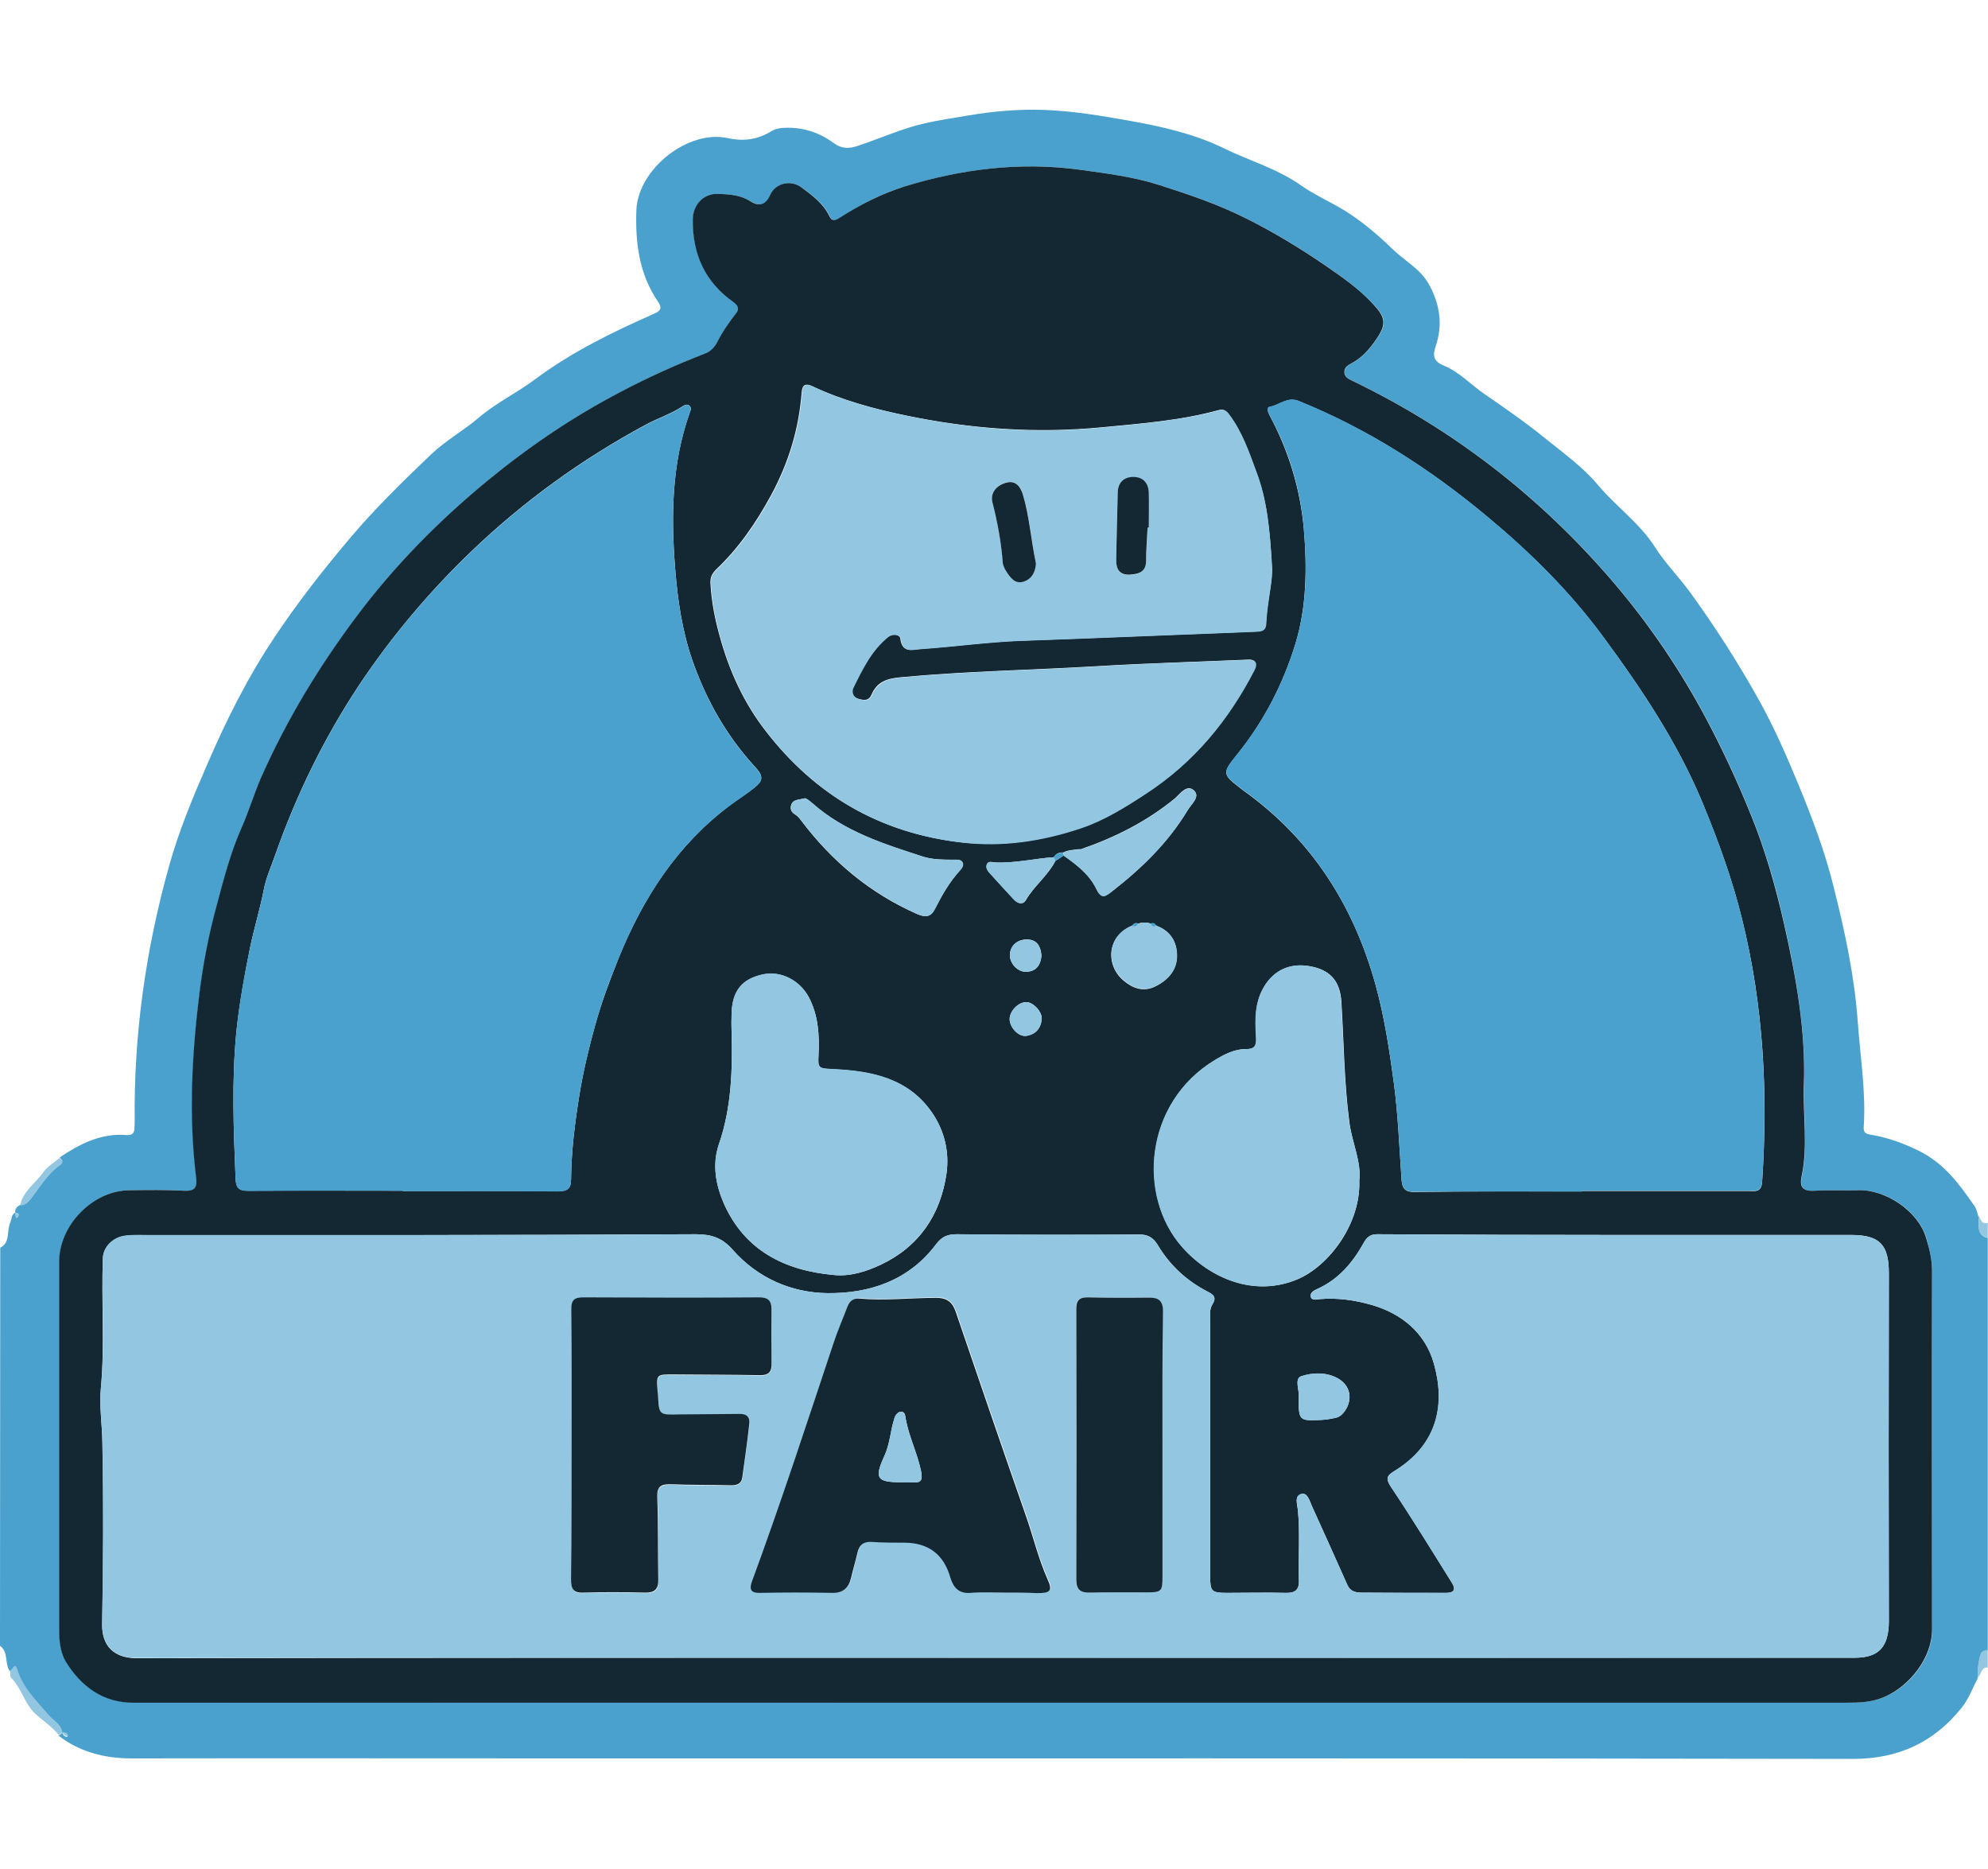 <?xml version="1.0" encoding="utf-8"?>
<!-- Generator: Adobe Illustrator 28.0.0, SVG Export Plug-In . SVG Version: 6.00 Build 0)  -->
<svg version="1.1" id="_레이어_1" xmlns="http://www.w3.org/2000/svg" xmlns:xlink="http://www.w3.org/1999/xlink" x="0px"
	 y="0px" viewBox="0 0 800 752" style="enable-background:new 0 0 800 752;" xml:space="preserve">
<style type="text/css">
	.st0{fill:#4AA1CD;}
	.st1{fill:#92C6E1;}
	.st2{fill:#132833;}
</style>
<path class="st0" d="M0.1,502c4.2-2.1,2.5-6.7,4-10c0.6-1.4,0.4-3.2,2-4.1c0.1,0.7,0.3,1.5,0.4,2.2c0.3-0.3,0.8-0.5,0.9-0.9
	c0.4-1.2-0.6-1.1-1.3-1.3c-0.1-1.5,0.7-2.4,2-3.1c2.1,0.1,3.2-1.1,4.4-2.7c3.7-4.7,6.6-9.9,11.6-13.4c1.7-1.2,0.8-2-0.1-3
	c8.2-5.5,16.8-9.9,27.1-9c1.8,0.1,2.9-0.6,3-2.5c0-1,0.1-2,0.1-3c-0.4-35.1,4.5-69.6,14-103.3c3.9-13.9,9.5-27.3,15.3-40.6
	c7.6-17.6,16.1-34.6,26.7-50.5c9.4-14.2,20-27.7,31-40.7c10.1-11.9,21.1-22.6,32.3-33.3c5.9-5.6,13-9.5,19.1-14.7
	c7-6,15.4-10,22.6-15.4c14.9-11.1,31.3-19.1,48.1-26.5c2.8-1.2,3.1-2.5,1.5-4.8c-7.7-11.3-9.2-23.9-8.7-37.2
	C257,67.9,276.9,52,293,55.6c6.4,1.4,12,0.5,17.4-2.8c1.8-1.1,4-1.4,6.3-1.4c6.9-0.1,13.3,2.1,18.7,6.1c3.6,2.6,6.5,2.3,10.1,1.1
	c8.9-3,17.5-6.9,26.7-9c5.7-1.3,11.4-2.1,17.2-3.1c10-1.7,20-2.6,30.2-2.3c12,0.4,23.8,2.4,35.5,4.5c12.9,2.3,25.9,5.3,37.7,11.1
	c10.3,5,21.3,8.1,30.9,14.9c6.1,4.3,13.4,7.2,19.7,11.5c6.3,4.2,11.9,9.1,17.4,14.4c4.7,4.5,10.7,7.6,14.1,13.6
	c4.5,8,5.8,16.3,2.9,24.9c-1.4,4.1-1,6.3,3.4,8.1c6.1,2.5,10.7,7.6,16.1,11.3c8.5,5.8,16.9,11.7,24.8,18.1
	c7.3,5.9,15.1,11.5,21,18.6c7.3,8.7,16.8,15.3,23,25.1c4,6.3,9.5,11.8,14,18c10.1,13.9,19.4,28.4,27.8,43.5
	c6,10.8,11,22.2,15.7,33.6c5.6,13.5,10.8,27.3,14.3,41.5c4.5,17.9,8.4,35.9,9.7,54.4c1,14,3.3,27.8,2.4,41.9
	c-0.1,1.8,0.1,2.9,2.5,3.3c6.8,1.1,13,3.3,19.4,6.4c10.5,5.1,16.5,13.5,22.7,22.4c0.7,1,1,2.4,1.4,3.7c1,3.1-1.4,7.8,3.9,9.1v166
	c-1.5,0.1-2.6,0.5-3.1,2.4c-0.7,2.9-1,5.7-0.9,8.7c-2.1,4-3.7,8.4-6.5,11.9c-11.1,13.9-25.4,20.6-43.7,20.6
	c-172.6-0.3-345.2-0.2-517.8-0.2c-58.3,0-116.6-0.1-174.9,0c-10.9,0-20.7-2.5-29.4-9.1c0.5-0.4,1-0.8,1.4-1.2c0.5,0.8,0.9,1.7,2,1.6
	c0.1,0,0.3-0.3,0.3-0.3c-0.4-1-1.4-1.1-2.3-1.3c-0.7-3.2-3.6-4.6-5.5-6.9c-4.8-5.6-10.3-10.8-12.6-18.2c-1.1-3.7-1.9,0.6-3,0.2
	c-2.1-3-0.4-7.6-3.9-10.1L0.1,502L0.1,502z M400.5,685.1L400.5,685.1c114.1,0,228.2,0,342.4,0c5.4,0,10.6-0.2,15.9-2.5
	c10.2-4.5,18.8-15.8,18.8-27c0-47.8-0.1-95.6,0-143.5c0-4.9-1.1-9.3-2.4-14c-3.1-10.7-16.2-19.7-27.6-19.2c-5.7,0.2-11.4-0.2-17,0.2
	c-4.7,0.4-6.5-1.1-5.5-5.8c2.6-12.1,0.5-24.4,0.9-36.6c0.7-21.8-3.1-43.4-7.9-64.7c-3.4-15.1-7.6-29.9-13.4-44.1
	c-5.3-13.1-11.2-26-17.9-38.5c-10.4-19.7-22.8-37.9-37.1-54.7c-29.4-34.5-64.5-61.8-105.4-81.5c-1.5-0.7-3.2-1.4-3.2-3.5
	c0-2,1.5-2.8,3-3.6c4.2-2.2,7.3-5.9,9.9-9.7c4.2-6.1,3.7-8.6-1.3-14c-5.7-6.1-12.5-10.9-19.3-15.6c-10.1-6.9-20.6-13.3-31.6-18.8
	c-11.3-5.7-23.1-9.7-35-13.5c-10.4-3.3-21.3-4.7-32.1-6.2c-24.2-3.3-47.7-0.3-70.8,6.8c-9.3,2.8-18,7.4-26.2,12.7
	c-1.8,1.2-2.9,1.2-3.9-0.9c-2.3-5.1-6.8-8.2-11-11.4c-4.3-3.3-10.6-2-12.8,3c-1.9,4.4-4.7,4.5-7.9,2.5c-4.1-2.6-8.5-2.7-12.9-3
	c-5.9-0.3-10.2,4.3-10.3,10.2c-0.2,13.9,4.9,25.3,16.4,33.4c1.9,1.3,2.3,2.7,0.9,4.6c-2.9,3.6-5.5,7.5-7.6,11.7
	c-0.9,1.8-2.5,3.5-4.7,4.3c-11.6,4.5-22.8,9.6-33.9,15.4c-19,9.9-36.6,21.8-53.1,35.3c-20,16.4-38.1,34.7-53.6,55.5
	c-15.1,20.2-27.9,41.6-38.2,64.6c-3,6.7-5.1,13.7-7.9,20.3c-4.4,10.1-7.1,20.6-9.9,31c-3.1,11.7-5.5,23.7-7,35.7
	c-3,24.5-4.2,49.1-1.3,73.7c0.5,4.2-0.4,5.7-4.8,5.4c-7.3-0.4-14.7-0.3-22-0.2c-14.7,0.1-28.3,14-28.3,28.8c0,49.5,0,99,0,148.4
	c0,4.3,0.5,8.9,2.7,12.4c6.1,9.9,14.9,16.5,27.1,16.5C169.3,685.2,284.9,685.1,400.5,685.1L400.5,685.1z"/>
<path class="st1" d="M799.9,670.9c-2.8-0.1-2.5,2.8-4,4c-0.2-2.9,0.1-5.8,0.9-8.7c0.5-1.9,1.5-2.2,3.1-2.4V670.9L799.9,670.9z"/>
<path class="st1" d="M799.9,498c-5.4-1.3-2.9-5.9-3.9-9.1c1.1,1.2,1.1,4,3.9,3.1V498z"/>
<path class="st1" d="M24,465.9c0.9,0.9,1.8,1.8,0.1,3c-5,3.5-8,8.7-11.6,13.4c-1.2,1.5-2.4,2.7-4.4,2.7c1.1-5.6,5.9-8.7,9-12.9
	C18.8,469.5,21.6,467.9,24,465.9L24,465.9z"/>
<path class="st2" d="M400.5,685.1c-115.6,0-231.2,0-346.9,0c-12.2,0-21-6.6-27.1-16.5c-2.1-3.4-2.7-8.1-2.7-12.4
	c0-49.5,0-99,0-148.5c0-14.8,13.6-28.7,28.3-28.8c7.3-0.1,14.7-0.2,22,0.2c4.4,0.2,5.3-1.3,4.8-5.4c-3-24.6-1.7-49.2,1.3-73.7
	c1.5-12,3.8-24,7-35.7c2.8-10.5,5.5-21,9.9-31c2.9-6.6,5-13.6,7.9-20.3c10.2-23,23.1-44.4,38.2-64.6c15.5-20.8,33.6-39.1,53.6-55.5
	c16.5-13.5,34.1-25.4,53.1-35.3c11-5.8,22.3-10.9,33.9-15.4c2.2-0.8,3.7-2.5,4.7-4.3c2.1-4.2,4.7-8,7.6-11.7c1.5-1.8,1-3.2-0.9-4.6
	c-11.5-8.1-16.6-19.4-16.4-33.4c0.1-5.9,4.4-10.5,10.3-10.2c4.4,0.2,8.9,0.4,12.9,3c3.1,2,6,1.8,7.9-2.5c2.2-5,8.5-6.3,12.8-3
	c4.2,3.2,8.6,6.3,11,11.4c1,2.1,2.1,2,3.9,0.9c8.2-5.3,17-9.8,26.2-12.7c23-7.1,46.6-10.1,70.8-6.8c10.9,1.5,21.8,2.9,32.1,6.2
	c11.9,3.8,23.7,7.8,35,13.5c11,5.5,21.5,11.9,31.6,18.8c6.8,4.7,13.6,9.4,19.3,15.6c5,5.4,5.4,8,1.3,14c-2.6,3.8-5.6,7.4-9.9,9.7
	c-1.5,0.8-3,1.6-3,3.6c0,2,1.7,2.8,3.2,3.5c40.9,19.7,76,47,105.4,81.5c14.3,16.8,26.7,35.1,37.1,54.7c6.7,12.6,12.6,25.4,17.9,38.5
	c5.8,14.2,10,29.1,13.4,44.1c4.8,21.3,8.7,42.8,7.9,64.7c-0.4,12.2,1.7,24.5-0.9,36.6c-1,4.7,0.8,6.1,5.5,5.8c5.6-0.4,11.3,0,17-0.2
	c11.3-0.5,24.5,8.5,27.6,19.2c1.4,4.6,2.5,9.1,2.4,14c-0.1,47.8,0,95.6,0,143.5c0,11.1-8.6,22.4-18.8,27c-5.4,2.4-10.5,2.5-15.9,2.5
	C628.7,685.1,514.6,685.1,400.5,685.1L400.5,685.1L400.5,685.1z M424.7,346.4c1.1-0.7,2.2-1.4,3.3-2.2c5.2,3.6,10.4,7.6,13.1,13.3
	c2.2,4.5,3.7,3.1,6.4,1.1c11.9-9.2,22.5-19.6,30.4-32.6c1.5-2.6,5.4-5.6,2.4-8.1c-2.8-2.4-5.5,1.6-7.7,3.5
	c-11.3,9.2-24,15.6-37.7,20.3c-0.4,0-0.7,0-1.1,0c-2,0.3-4.1,0.3-5.9,1.3c-1.6-0.1-3,0.4-3.8,1.9c-8,0.6-15.8,2.5-23.8,2.1
	c-1-0.1-2.5-0.7-3.1,0.7c-0.6,1.4,0.2,2.6,1.1,3.6c3.2,3.6,6.5,7.1,9.8,10.7c1.4,1.5,3.5,2.2,4.7,0.2
	C416.1,356.5,421.6,352.4,424.7,346.4L424.7,346.4z M465.4,372.5c-0.6-0.8-1.3-1.3-2.4-0.9c-1.7-0.6-3.3-0.5-5,0
	c-1.1-0.5-1.8,0.1-2.5,0.9c-10.3,4.2-10.6,16.1-3.3,22.1c3.7,3.1,8,4.7,12.9,2.2c5.1-2.6,8.6-6.6,8.5-12.4
	C473.6,378.8,470.9,374.5,465.4,372.5z M400.5,667L400.5,667c115.3,0,230.6,0,345.9,0c9.8,0,13.7-4.5,13.7-14.8
	c-0.1-46.6-0.1-93.3,0-139.9c0-11.4-3.6-15.4-15.1-15.4c-30.5,0-61,0-91.5,0c-33.1,0-66.3-0.1-99.4-0.3c-2.9,0-4.3,1.5-5.4,3.6
	c-4.5,8-10.2,14.7-18.8,18.5c-1.4,0.6-2.9,1.6-2.4,3.2c0.4,1.4,2.4,1,3.6,0.8c7.1-0.6,14,0.4,20.7,2.3c12.4,3.5,21.8,11.5,25.2,23.6
	c4.6,16.1,2,32.5-16.1,43.4c-2.9,1.8-3.3,3-1.2,6.2c8.5,12.7,16.5,25.7,24.6,38.7c1.6,2.6,0.9,4-2.4,4c-11.3,0-22.7,0-34-0.1
	c-2.4,0-4.6-0.5-5.7-3.1c-4.7-10.6-9.5-21.2-14.3-31.8c-0.9-2.1-1.8-5.5-4.2-4.8c-2.9,0.7-1.7,4.2-1.4,6.5c0.9,9.5,0.1,19,0.4,28.5
	c0.1,3.5-1.5,4.9-5.2,4.8c-8-0.2-16,0-24,0c-6,0-6.5-0.6-6.5-6.7c0-34.2,0-68.3,0-102.5c0-2.3-0.4-4.8,0.9-6.9c1.9-3,0.2-4-2.1-5.2
	c-8.3-4.3-15-10.5-19.8-18.5c-2-3.3-4.1-4.5-8-4.4c-24.3,0.2-48.6,0.2-73-0.1c-3.8,0-6,1-8.3,4c-10.9,14.6-26.8,19.9-43.8,19.7
	c-14.5-0.2-28-6.1-38-17.4c-4.2-4.8-8.5-6.3-14.9-6.3C206.9,497,133.8,497,60.6,497c-3.3,0-6.7-0.2-10,0.2c-5,0.6-9,4.4-9.2,9
	c-0.7,17.4,0.8,34.8-0.8,52.3c-0.7,7.2,0.5,14.6,0.6,21.9c0.5,24.3,0.4,48.7-0.1,73c-0.2,8.6,4.5,13.8,14,13.8
	C170.3,667,285.4,667,400.5,667L400.5,667z M636.5,479.4c0-0.1,0-0.1,0-0.2c22.3,0,44.6,0,67,0c2.5,0,5.3,0.8,5.6-3.6
	c2.4-35.6,0.6-70.8-8-105.5c-3.9-16-9.6-31.7-15.9-46.9c-10.1-24.4-24.7-46.2-40.3-67.3c-13.3-18-29.2-33.7-46.4-48
	c-23-19.2-47.9-35.2-75.8-46.5c-4.7-1.9-7.8,1.6-11.7,2.3c-1.5,0.3-0.7,2.2-0.1,3.4c7.7,14.4,12.4,29.8,13.8,46
	c1.3,15.3,1.1,30.9-3.3,45.6c-4.9,16.2-12.7,31.4-23.5,44.8c-6.3,7.8-6.1,8,2.1,14.3c0.1,0.1,0.3,0.2,0.4,0.3
	c27.3,19.5,44.2,46,53.1,78c3.6,13,5.6,26.3,7.4,39.6c1.7,12.8,2.2,25.9,3.1,38.8c0.2,3.3,1.1,5.1,5,5.1
	C591.5,479.3,614,479.4,636.5,479.4L636.5,479.4z M162.1,479.1c0,0,0,0.1,0,0.1c20.8,0,41.7-0.1,62.5,0.1c3.6,0,5.2-1,5.2-4.7
	c0.1-11.3,1.5-22.5,3.3-33.7c1.5-9.4,3.7-18.6,6.2-27.7c2.6-9.5,6.1-18.9,9.8-28.1c9.8-24,23.4-45.1,44.4-60.9
	c3.3-2.5,6.9-4.7,10.1-7.3c3.8-3,3.5-4.8,0.2-8.4c-11.4-12.4-19.5-26.7-25.1-42.6c-4.2-12.1-6-24.5-7-37.1
	c-1.7-21.2-1.4-42.2,5.8-62.6c0.3-0.9,0.9-1.9,0.1-2.8c-1-1.1-2.2-0.4-3.1,0.2c-4.6,3-9.9,4.7-14.7,7.3c-25.6,13.8-49,30.7-70,50.8
	c-17,16.3-32.1,34.2-45.2,53.8c-14.2,21.4-25.4,44.4-33.9,68.6c-1.6,4.6-3.7,9.2-4.6,14.1c-1.5,7.6-3.8,15.1-5.4,22.7
	c-2.3,11.4-4.4,22.9-5.6,34.4c-1.9,19.6-1.1,39.3-0.3,58.9c0.2,4.1,1.6,4.9,5.3,4.9C120.7,479,141.4,479.1,162.1,479.1L162.1,479.1z
	 M511.8,227.8c-0.8-15.4-2.1-26.9-6.3-37.9c-3-8-5.8-16.2-11-23.2c-1.2-1.6-2.2-2.2-4.1-1.7c-15.3,4.2-31.1,5.4-46.8,6.9
	c-26.7,2.6-53.1,0.7-79.4-4.8c-12.9-2.7-25.4-6.1-37.3-11.7c-2.6-1.2-4-0.8-4.3,2.4c-1.1,14.8-5.3,28.5-12.4,41.6
	c-6,11-13,21.2-22.1,29.8c-1.8,1.8-2.3,3.3-2.2,5.6c0.4,7.3,1.8,14.4,3.8,21.5c3.8,13.8,9.7,26.6,18.4,37.8
	c19.9,25.8,45.9,41,78.6,44.8c16.6,1.9,32.6-0.6,48.1-5.7c9.3-3.1,17.8-8.4,26.2-13.9c19.4-12.6,33.3-29.5,43.7-49.8
	c1.2-2.4,0.8-4.3-2.6-4.1c-20,0.9-39.9,1.4-59.9,2.6c-26.6,1.6-53.2,2-79.8,4.5c-5.7,0.5-9.5,1.9-11.7,7c-1.2,2.8-3.4,2.2-5.5,1.6
	c-2.3-0.7-2.8-2.9-1.9-4.5c3.7-7.4,7.3-15,14-20.4c1.8-1.5,4.8-0.9,5,0.7c0.7,6.1,4.9,4.4,8.2,4.2c13.3-0.9,26.5-2.8,39.8-3.3
	c31.8-1.1,63.6-2.5,95.3-3.7c2.4-0.1,3.7-0.7,3.8-3.3C509.9,242,512.3,233.2,511.8,227.8L511.8,227.8z M335.5,513
	c6.8,0.7,13.3-1.5,18.9-4.1c15.3-7.2,24.1-20,26.5-36.8c1.2-8.7-0.9-17.1-5.7-24.2c-9.6-14.1-24.6-17-40.2-17.7
	c-5.7-0.3-5.9-0.3-5.6-5.9c0.4-7.8-0.1-15.6-3.8-22.8c-3.6-7-11.3-11-18.6-9.4c-8.5,1.8-12.4,6.7-12.6,15.9c-0.1,2.3-0.1,4.7,0,7
	c0.4,15.4,0,30.6-5.1,45.4c-2.8,8.3-1.2,16.5,2,23.9C299.7,503.1,315.7,511.2,335.5,513L335.5,513z M547,475.1
	c0.9-7.7-3-15.4-4-23.7c-2.1-16-2.2-32.2-3.2-48.3c-0.5-7.8-4-12.3-11.1-14c-8.3-2-15,0.6-19.2,6.7c-4.6,6.7-4.5,14.1-4,21.6
	c0.2,3.5-0.6,4.8-4.2,4.7c-4.6,0-8.8,2.2-12.5,4.5c-28.3,17.2-31.1,54.7-13,75.2c11.1,12.6,29.1,20.2,46.4,12.9
	C534.7,509.4,547.6,492.5,547,475.1L547,475.1z M323.9,321.2c-2.9,0.7-4.8,0.5-5.5,2.6c-0.6,1.8,0.1,3.1,1.7,4
	c0.8,0.5,1.5,1.3,2.1,2.1c12.4,16.5,27.7,29.4,46.7,37.8c3.4,1.5,5.6,1.4,7.3-2c2.8-5.5,5.8-10.8,10-15.4c0.8-0.9,1.6-2,1.2-3.1
	c-0.6-1.5-2.2-1.3-3.5-1.3c-4.2,0-8.4,0-12.4-1.2c-15.8-5.1-31.7-10.1-44.6-21.5C325.9,322.3,324.4,321.1,323.9,321.2L323.9,321.2z
	 M522.6,561.9c0,9.8,0,9.8,9.3,9.4c1.8-0.1,3.6-0.4,5.4-0.8c1.7-0.3,2.9-1.4,3.9-2.8c3.3-4.8,2.2-10.4-3-13.2
	c-4.6-2.5-10-2.2-14.5-0.8C520.7,554.7,523,559.5,522.6,561.9L522.6,561.9z M406.3,410c0,3.3,3.5,7.2,6.6,6.8
	c3.7-0.5,5.9-2.9,6.3-6.7c0.3-2.9-3.3-6.8-6.1-6.9C409.9,403.1,406.3,406.7,406.3,410L406.3,410z M419.1,384.5
	c-0.3-3.8-1.8-6.4-5.7-6.5c-4.2-0.1-7.1,2.8-7,6.6c0.2,3.5,3.5,6.7,6.9,6.4C417.3,390.7,418.8,387.9,419.1,384.5z"/>
<path class="st1" d="M23.7,698.1c-2.5-3.1-6-5.5-8.9-8c-4.9-4.2-5.9-10.5-10.1-14.8C4,674.7,4.2,673.2,4,672c1,0.4,1.8-3.8,3-0.2
	c2.3,7.4,7.8,12.6,12.6,18.2c1.9,2.2,4.9,3.6,5.5,6.9l0,0C24.6,697.3,24.2,697.7,23.7,698.1L23.7,698.1z"/>
<path class="st1" d="M6,487.9c0.7,0.2,1.7,0.1,1.3,1.3c-0.1,0.4-0.6,0.6-0.9,0.9C6.3,489.4,6.2,488.6,6,487.9L6,487.9L6,487.9z"/>
<path class="st1" d="M25.1,696.9c0.9,0.1,1.9,0.2,2.3,1.3c0,0.1-0.2,0.3-0.3,0.3C26,698.6,25.6,697.7,25.1,696.9
	C25.1,696.9,25.1,696.9,25.1,696.9z"/>
<path class="st1" d="M400.5,667c-115.1,0-230.2-0.1-345.4,0.1c-9.5,0-14.1-5.2-14-13.8c0.4-24.3,0.5-48.7,0.1-73
	c-0.1-7.3-1.3-14.7-0.6-21.9c1.7-17.4,0.2-34.9,0.8-52.3c0.2-4.6,4.2-8.5,9.2-9c3.3-0.4,6.6-0.2,10-0.2c73.1,0,146.3,0.1,219.4-0.3
	c6.4,0,10.7,1.5,14.9,6.3c10,11.3,23.4,17.2,38,17.4c17,0.2,32.9-5.1,43.8-19.7c2.3-3,4.5-4,8.3-4c24.3,0.2,48.6,0.2,73,0.1
	c3.8,0,6,1.1,8,4.4c4.8,8,11.5,14.2,19.8,18.5c2.3,1.2,4,2.2,2.1,5.2c-1.3,2-0.9,4.5-0.9,6.9c0,34.2,0,68.3,0,102.5
	c0,6,0.5,6.6,6.5,6.7c8,0,16-0.2,24,0c3.7,0.1,5.3-1.3,5.2-4.8c-0.3-9.5,0.5-19-0.4-28.5c-0.2-2.3-1.5-5.8,1.4-6.5
	c2.4-0.6,3.3,2.8,4.2,4.8c4.8,10.6,9.6,21.2,14.3,31.8c1.2,2.6,3.3,3.1,5.7,3.1c11.3,0.1,22.7,0,34,0.1c3.2,0,4-1.4,2.4-4
	c-8.1-12.9-16.1-26-24.6-38.7c-2.1-3.2-1.7-4.4,1.2-6.2c18-11,20.6-27.4,16.1-43.4c-3.4-12.1-12.8-20.1-25.2-23.6
	c-6.7-1.9-13.6-2.9-20.7-2.3c-1.2,0.1-3.1,0.6-3.6-0.8c-0.5-1.5,1-2.5,2.4-3.2c8.6-3.8,14.4-10.5,18.8-18.5c1.1-2,2.4-3.6,5.4-3.6
	c33.1,0.2,66.3,0.3,99.4,0.3c30.5,0,61,0,91.5,0c11.5,0,15.1,4,15.1,15.4c-0.1,46.6-0.1,93.3,0,139.9c0,10.3-3.9,14.8-13.7,14.8
	C631.1,667.1,515.8,667.1,400.5,667L400.5,667L400.5,667z M404.1,640.8C404.1,640.8,404.1,640.8,404.1,640.8c4.5,0,9,0,13.5,0
	c5.3,0,6.3-0.9,4.1-5.7c-3.7-8.2-5.7-17-8.7-25.5c-9.5-27.2-18.8-54.4-28.1-81.7c-1.4-4-3.4-5.9-7.9-5.9c-10.3,0-20.6,1.2-30.9,0.3
	c-2.4-0.2-4.1,1-4.9,3.3c-1.8,4.8-3.9,9.5-5.5,14.4c-10.7,32.1-21.3,64.3-32.9,96.1c-1.1,3-0.6,4.7,3.2,4.6c9.7-0.2,19.3-0.2,29,0
	c4.5,0.1,6.7-2,7.7-6.1c0.8-3.4,1.7-6.8,2.6-10.2c0.7-3,2.4-4.4,5.7-4.2c4.3,0.3,8.6,0.3,13,0.3c9.7,0,15.9,4.6,18.6,13.9
	c1.2,4.1,3.3,6.7,8.2,6.3C395,640.5,399.6,640.8,404.1,640.8L404.1,640.8z M230,581.5L230,581.5c0,18,0,36-0.1,54
	c0,3.9,0.7,5.7,5.2,5.5c8.1-0.4,16.3-0.2,24.5,0c3.8,0.1,5.5-1.2,5.4-5.2c-0.2-11,0.1-22-0.4-33c-0.2-4.4,1.3-5.5,5.3-5.4
	c8,0.3,16,0.2,24,0.4c2.4,0.1,4.5-0.4,4.9-3.1c1-7.1,1.9-14.2,2.8-21.3c0.3-2.8-0.9-4.3-4-4.3c-8,0.2-16,0.1-24,0.2
	c-8.4,0.2-8.4,0.2-8.7-7.7c0-0.7-0.2-1.3-0.2-2c-0.4-6.3-0.2-6.5,6-6.4c11.7,0.1,23.3,0,35,0.3c3.7,0.1,5-1.3,4.9-4.9
	c-0.2-7.2-0.1-14.3,0-21.5c0-3.6-1.4-4.9-5.1-4.9c-23.5,0.1-47,0.1-70.4,0c-3.8,0-5.2,0.8-5.1,5C230.1,545.2,230,563.3,230,581.5
	L230,581.5z M467.8,580.9C467.8,580.9,467.8,580.9,467.8,580.9c0-17.6-0.2-35.3,0.1-52.9c0.1-4.9-1.9-6-6.1-5.9
	c-8,0.1-16,0.1-24-0.1c-3.4-0.1-4.8,1.1-4.8,4.6c0.1,36.3,0.1,72.6,0,108.9c0,4.3,1.8,5.4,5.7,5.3c7.5-0.2,15-0.1,22.5-0.1
	c6.2,0,6.5-0.3,6.5-6.4L467.8,580.9L467.8,580.9z"/>
<path class="st0" d="M636.5,479.4c-22.5,0-45-0.1-67.5,0.1c-3.9,0-4.8-1.7-5-5.1c-0.9-12.9-1.4-26-3.1-38.8
	c-1.8-13.3-3.8-26.7-7.4-39.6c-8.9-31.9-25.8-58.5-53.1-78c-0.1-0.1-0.3-0.2-0.4-0.3c-8.2-6.3-8.4-6.5-2.1-14.3
	c10.9-13.4,18.6-28.6,23.5-44.8c4.5-14.7,4.6-30.3,3.3-45.6c-1.3-16.2-6-31.6-13.8-46c-0.7-1.2-1.4-3.2,0.1-3.4
	c3.9-0.7,7.1-4.2,11.7-2.3c27.9,11.3,52.8,27.4,75.8,46.5c17.2,14.3,33.1,30,46.4,48c15.5,21.1,30.1,42.9,40.3,67.3
	c6.3,15.3,12,30.9,15.9,46.9c8.5,34.7,10.4,69.9,8,105.5c-0.3,4.3-3.1,3.6-5.6,3.6c-22.3,0-44.6,0-67,0
	C636.5,479.2,636.5,479.3,636.5,479.4L636.5,479.4z"/>
<path class="st0" d="M162.1,479.1c-20.7,0-41.3-0.1-62,0.1c-3.7,0-5.2-0.8-5.3-4.9c-0.8-19.7-1.6-39.3,0.3-58.9
	c1.1-11.5,3.2-23,5.6-34.4c1.6-7.6,3.9-15.1,5.4-22.7c0.9-4.9,3-9.5,4.6-14.1c8.5-24.2,19.7-47.2,33.9-68.6
	c13-19.6,28.2-37.5,45.2-53.8c21-20.1,44.4-37,70-50.8c4.8-2.6,10.1-4.3,14.7-7.3c0.9-0.6,2.1-1.4,3.1-0.2c0.8,0.9,0.2,1.9-0.1,2.8
	c-7.2,20.4-7.5,41.4-5.8,62.6c1,12.6,2.8,25.1,7,37.1c5.6,15.9,13.7,30.2,25.1,42.6c3.3,3.6,3.5,5.3-0.2,8.4
	c-3.2,2.6-6.8,4.8-10.1,7.3c-21,15.8-34.6,36.9-44.4,60.9c-3.8,9.2-7.2,18.6-9.8,28.1c-2.5,9.1-4.7,18.3-6.2,27.7
	c-1.8,11.2-3.2,22.4-3.3,33.7c0,3.7-1.6,4.7-5.2,4.7c-20.8-0.2-41.7-0.1-62.5-0.1C162.1,479.1,162.1,479.1,162.1,479.1L162.1,479.1z
	"/>
<path class="st1" d="M511.9,227.8c0.5,5.3-1.9,14.2-2.3,23.1c-0.1,2.6-1.4,3.2-3.8,3.3c-31.8,1.2-63.5,2.6-95.3,3.7
	c-13.3,0.5-26.5,2.4-39.8,3.3c-3.3,0.2-7.5,1.9-8.2-4.2c-0.2-1.6-3.1-2.1-5-0.7c-6.7,5.4-10.3,12.9-14,20.4
	c-0.8,1.6-0.3,3.8,1.9,4.5c2.1,0.7,4.3,1.2,5.5-1.6c2.3-5.1,6.1-6.5,11.7-7c26.5-2.5,53.2-2.9,79.8-4.5c19.9-1.2,39.9-1.8,59.9-2.6
	c3.4-0.1,3.8,1.7,2.6,4.1c-10.4,20.2-24.4,37.2-43.7,49.8c-8.4,5.5-16.9,10.8-26.2,13.9c-15.5,5.2-31.5,7.7-48.1,5.7
	c-32.7-3.8-58.7-19-78.6-44.8c-8.7-11.3-14.6-24-18.4-37.8c-2-7.1-3.4-14.2-3.8-21.5c-0.1-2.3,0.3-3.9,2.2-5.6
	c9.1-8.6,16.1-18.8,22.1-29.8c7.1-13.1,11.3-26.8,12.4-41.6c0.2-3.2,1.7-3.6,4.3-2.4c11.9,5.7,24.4,9,37.3,11.7
	c26.3,5.5,52.7,7.5,79.4,4.8c15.7-1.5,31.5-2.8,46.8-6.9c1.9-0.5,2.9,0.1,4.1,1.7c5.3,7,8,15.1,11,23.2
	C509.8,200.9,511,212.5,511.9,227.8L511.9,227.8z M416.9,226.8c-1.9-9.4-2.5-18.9-5.3-28c-1-3.4-3.2-5.7-7-4.6
	c-3.7,1.1-6.1,4.1-5.2,7.9c2,7.9,3.5,15.8,4.1,24c0.1,1.4,0.9,2.8,1.7,4.1c1.5,2.4,3.3,4.8,6.8,3.7
	C415.5,232.8,416.5,229.9,416.9,226.8L416.9,226.8z M461.8,212.3c0.2,0,0.3,0,0.5,0c0-4.6,0.1-9.3,0-13.9c-0.1-3.9-2.3-6.4-6.2-6.4
	c-3.8,0-6.2,2.2-6.3,6.2c-0.3,9.1-0.5,18.2-0.6,27.4c0,3.4,1.4,5.9,5.3,5.7c3.4-0.2,6.7-0.8,6.7-5.5
	C461.3,221.2,461.6,216.8,461.8,212.3L461.8,212.3z"/>
<path class="st1" d="M335.5,513c-19.8-1.8-35.9-9.9-44.2-28.8c-3.2-7.3-4.9-15.6-2-23.9c5.1-14.7,5.5-30,5.1-45.4
	c-0.1-2.3,0-4.7,0-7c0.2-9.2,4.1-14.1,12.6-15.9c7.3-1.6,15,2.5,18.6,9.4c3.7,7.2,4.1,15,3.8,22.8c-0.3,5.6-0.1,5.6,5.6,5.9
	c15.7,0.7,30.6,3.6,40.2,17.7c4.8,7.1,6.9,15.5,5.7,24.2c-2.4,16.8-11.1,29.6-26.5,36.8C348.8,511.5,342.3,513.7,335.5,513
	L335.5,513z"/>
<path class="st1" d="M547,475.1c0.6,17.3-12.3,34.2-24.9,39.6c-17.3,7.4-35.2-0.3-46.4-12.9c-18.2-20.5-15.3-58,13-75.2
	c3.7-2.2,7.9-4.5,12.5-4.5c3.6,0,4.4-1.2,4.2-4.7c-0.5-7.5-0.6-14.9,4-21.6c4.2-6.1,10.9-8.8,19.2-6.7c7.1,1.7,10.6,6.2,11.1,14
	c1,16.1,1.1,32.2,3.2,48.3C544.1,459.7,547.9,467.4,547,475.1L547,475.1z"/>
<path class="st1" d="M323.9,321.2c0.5-0.1,2,1.1,3.1,2c12.8,11.4,28.8,16.4,44.6,21.5c3.9,1.3,8.2,1.2,12.4,1.2
	c1.3,0,2.9-0.2,3.5,1.3c0.4,1.1-0.4,2.3-1.2,3.1c-4.2,4.6-7.2,9.9-10,15.4c-1.7,3.4-3.9,3.5-7.3,2c-19-8.5-34.3-21.3-46.7-37.8
	c-0.6-0.8-1.2-1.6-2.1-2.1c-1.7-1-2.3-2.2-1.7-4C319.1,321.7,320.9,321.9,323.9,321.2L323.9,321.2z"/>
<path class="st1" d="M427.9,343.1c1.8-1,3.9-1,5.9-1.3c0.4,0,0.7,0,1.1,0c13.7-4.7,26.4-11.1,37.7-20.3c2.3-1.9,5-5.9,7.7-3.5
	c3,2.6-0.9,5.5-2.4,8.1c-7.8,13-18.5,23.3-30.4,32.6c-2.7,2.1-4.2,3.4-6.4-1.1c-2.8-5.7-7.9-9.7-13.1-13.3
	C428,343.9,428,343.5,427.9,343.1L427.9,343.1z"/>
<path class="st1" d="M458,371.6c1.7-0.5,3.3-0.6,5,0c0.4,1.3,1.3,1.4,2.4,0.9c5.5,2.1,8.2,6.4,8.3,11.8c0.1,5.8-3.4,9.8-8.5,12.4
	c-4.9,2.5-9.2,0.9-12.9-2.2c-7.3-6-7-18,3.3-22.1C456.6,373,457.5,372.8,458,371.6L458,371.6z"/>
<path class="st1" d="M522.6,561.9c0.4-2.5-1.9-7.2,1.1-8.2c4.5-1.5,9.9-1.7,14.5,0.8c5.2,2.8,6.3,8.4,3,13.2c-1,1.4-2.2,2.5-3.9,2.8
	c-1.8,0.4-3.6,0.7-5.4,0.8C522.6,571.8,522.6,571.7,522.6,561.9L522.6,561.9z"/>
<path class="st1" d="M424.7,346.4c-3.1,5.9-8.6,10.1-12,15.8c-1.2,2-3.2,1.3-4.7-0.2c-3.3-3.5-6.5-7.1-9.8-10.7
	c-0.9-1-1.7-2.2-1.1-3.6c0.6-1.4,2-0.7,3.1-0.7c8,0.4,15.9-1.6,23.8-2.1C424.3,345.5,424.5,346,424.7,346.4L424.7,346.4z"/>
<path class="st1" d="M406.3,410c0-3.3,3.7-6.9,6.8-6.8c2.8,0.1,6.4,4,6.1,6.9c-0.3,3.8-2.6,6.2-6.3,6.7
	C409.8,417.2,406.2,413.3,406.3,410L406.3,410z"/>
<path class="st1" d="M419.1,384.5c-0.3,3.4-1.7,6.2-5.8,6.5c-3.5,0.3-6.7-2.9-6.9-6.4c-0.2-3.9,2.8-6.7,7-6.6
	C417.3,378.1,418.7,380.7,419.1,384.5z"/>
<path class="st0" d="M424.7,346.4c-0.2-0.5-0.4-1-0.7-1.4c0.8-1.5,2.2-2,3.8-1.9c0.1,0.4,0.1,0.8,0.2,1.2
	C427,345,425.8,345.7,424.7,346.4z"/>
<path class="st0" d="M465.4,372.5c-1.1,0.5-2,0.4-2.4-0.9C464.1,371.1,464.8,371.6,465.4,372.5z"/>
<path class="st0" d="M458,371.6c-0.5,1.2-1.3,1.4-2.5,0.9C456.2,371.7,456.9,371.1,458,371.6z"/>
<path class="st0" d="M434.9,341.7c-0.4,0-0.7,0-1.1,0C434.2,341.8,434.5,341.8,434.9,341.7z"/>
<path class="st2" d="M404.1,640.8c-4.5,0-9-0.3-13.5,0.1c-4.8,0.4-7-2.2-8.2-6.3c-2.7-9.3-8.9-13.9-18.6-13.9c-4.3,0-8.7,0-13-0.3
	c-3.3-0.2-5,1.2-5.7,4.2c-0.8,3.4-1.8,6.8-2.6,10.2c-1,4.1-3.2,6.2-7.7,6.1c-9.7-0.2-19.3-0.2-29,0c-3.8,0.1-4.3-1.6-3.2-4.6
	c11.7-31.8,22.2-64,32.9-96.1c1.6-4.9,3.7-9.6,5.5-14.4c0.9-2.4,2.5-3.6,4.9-3.3c10.3,0.9,20.6-0.3,30.9-0.3c4.5,0,6.6,1.9,7.9,5.9
	c9.3,27.3,18.6,54.5,28.1,81.7c3,8.5,5,17.2,8.7,25.5c2.2,4.8,1.2,5.7-4.1,5.7C413.1,640.8,408.6,640.8,404.1,640.8
	C404.1,640.8,404.1,640.8,404.1,640.8L404.1,640.8z M362.2,596.4c1.5,0,3-0.1,4.5,0c3.8,0.4,4.8-0.6,3.9-4.7
	c-1.5-7.1-4.8-13.6-6.1-20.7c-0.2-1.2-0.2-3-1.9-3c-1.2,0-2.3,1.3-2.7,2.7c-0.5,1.6-0.9,3.1-1.2,4.8c-0.7,3.6-1.3,7.1-2.9,10.5
	C351.8,594.8,352.9,596.3,362.2,596.4L362.2,596.4z"/>
<path class="st2" d="M230,581.5c0-18.2,0.1-36.3-0.1-54.5c-0.1-4.2,1.4-5,5.1-5c23.5,0.1,47,0.2,70.4,0c3.7,0,5.1,1.3,5.1,4.9
	c-0.1,7.2-0.1,14.3,0,21.5c0.1,3.7-1.2,5-4.9,4.9c-11.7-0.2-23.3-0.2-35-0.3c-6.3,0-6.5,0.1-6,6.4c0,0.7,0.2,1.3,0.2,2
	c0.4,8,0.4,7.9,8.7,7.7c8-0.1,16-0.1,24-0.2c3.1-0.1,4.4,1.4,4,4.3c-0.8,7.1-1.8,14.2-2.8,21.3c-0.4,2.7-2.4,3.2-4.9,3.1
	c-8-0.2-16-0.1-24-0.4c-4-0.1-5.5,1-5.3,5.4c0.4,11,0.2,22,0.4,33c0.1,3.9-1.6,5.3-5.4,5.2c-8.2-0.2-16.3-0.3-24.5,0
	c-4.5,0.2-5.2-1.6-5.2-5.5C230,617.4,230,599.4,230,581.5L230,581.5L230,581.5z"/>
<path class="st2" d="M467.8,580.9v53.4c0,6.1-0.4,6.4-6.5,6.4c-7.5,0-15-0.1-22.5,0.1c-3.9,0.1-5.7-1-5.7-5.3
	c0.1-36.3,0.1-72.6,0-108.9c0-3.5,1.4-4.7,4.8-4.6c8,0.2,16,0.2,24,0.1c4.2-0.1,6.2,1,6.1,5.9C467.7,545.6,467.8,563.3,467.8,580.9
	C467.8,580.9,467.8,580.9,467.8,580.9L467.8,580.9z"/>
<path class="st2" d="M416.9,226.8c-0.3,3.1-1.4,6-4.9,7.2c-3.4,1.1-5.2-1.3-6.8-3.7c-0.8-1.2-1.6-2.7-1.7-4.1
	c-0.6-8.1-2.1-16.1-4.1-24c-1-3.8,1.5-6.8,5.2-7.9c3.8-1.2,5.9,1.1,7,4.6C414.3,207.9,414.9,217.4,416.9,226.8L416.9,226.8z"/>
<path class="st2" d="M461.8,212.3c-0.2,4.5-0.6,8.9-0.6,13.4c0,4.7-3.3,5.3-6.7,5.5c-3.9,0.2-5.4-2.3-5.3-5.7
	c0.1-9.1,0.4-18.2,0.6-27.4c0.1-4,2.5-6.2,6.3-6.2c3.9,0,6.1,2.5,6.2,6.4c0.1,4.6,0,9.3,0,13.9C462.2,212.3,462,212.3,461.8,212.3
	L461.8,212.3z"/>
<path class="st1" d="M362.2,596.4c-9.3-0.1-10.4-1.6-6.4-10.4c1.5-3.4,2.2-6.9,2.9-10.5c0.3-1.6,0.8-3.2,1.2-4.8
	c0.4-1.4,1.4-2.6,2.7-2.7c1.6-0.1,1.6,1.7,1.9,3c1.3,7.1,4.6,13.6,6.1,20.7c0.9,4.2-0.1,5.1-3.9,4.7
	C365.2,596.3,363.7,596.4,362.2,596.4L362.2,596.4z"/>
</svg>
